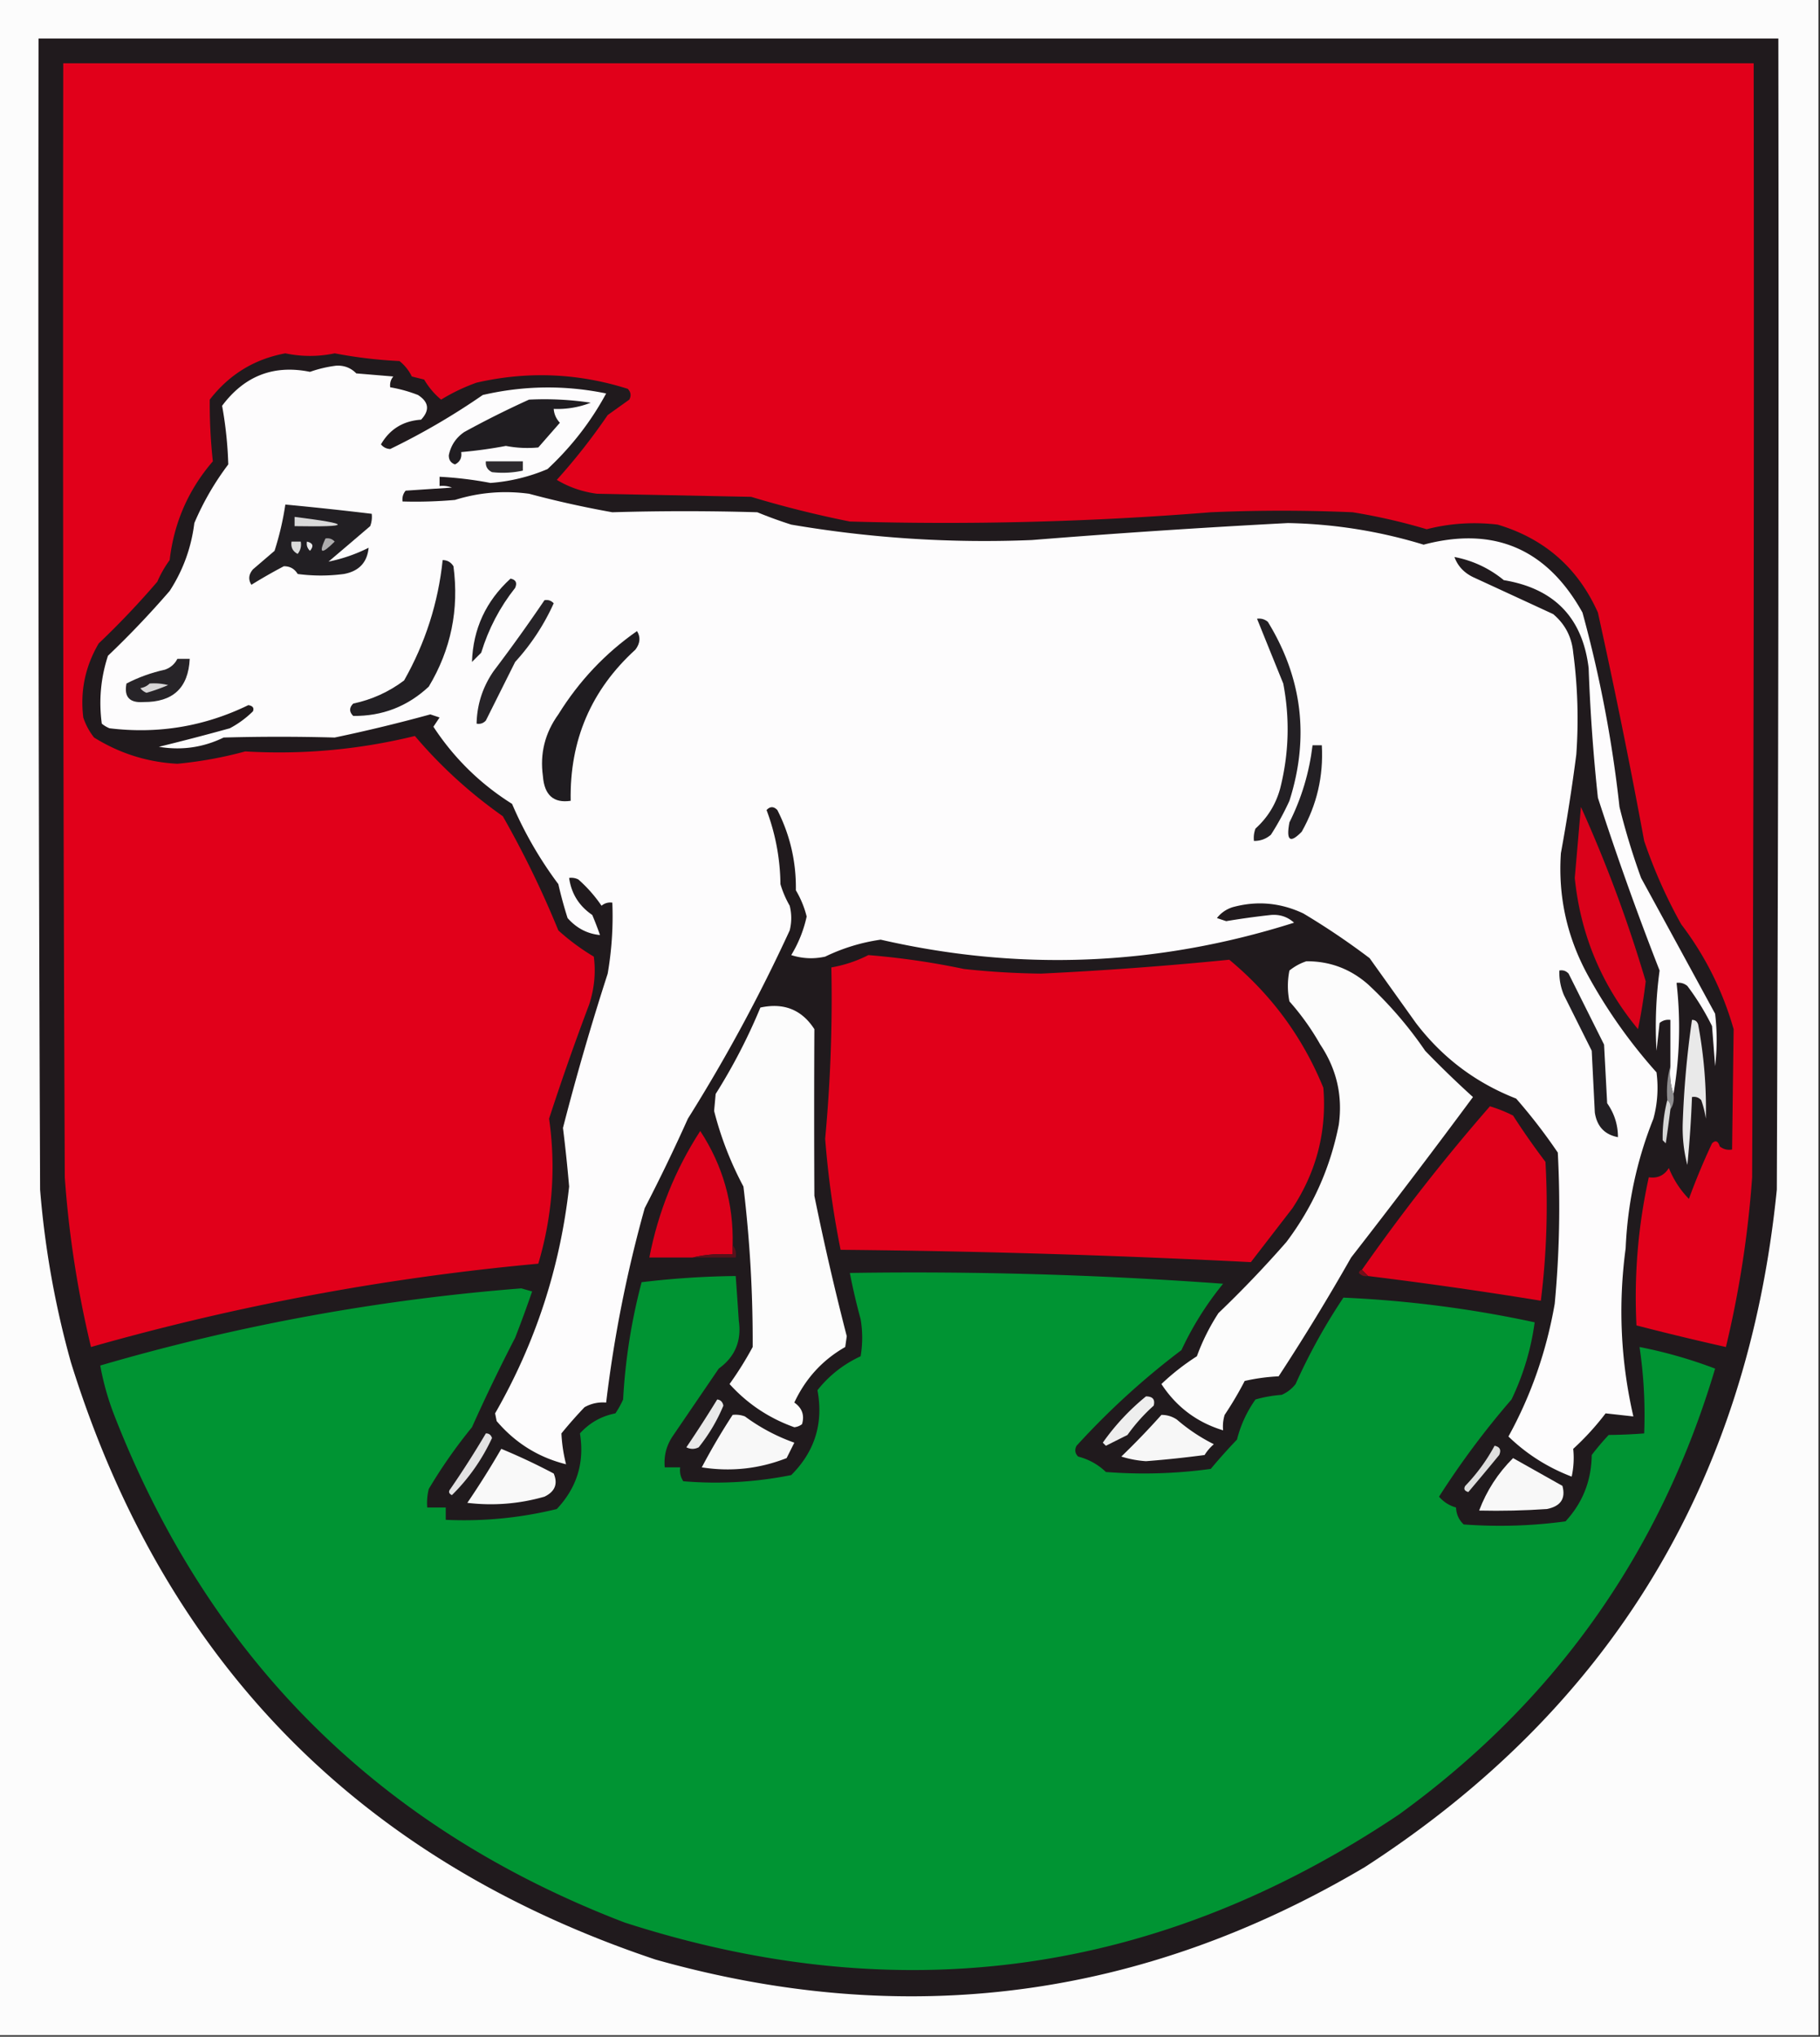 <svg xmlns="http://www.w3.org/2000/svg" width="590" height="660" style="shape-rendering:geometricPrecision;text-rendering:geometricPrecision;image-rendering:optimizeQuality;fill-rule:evenodd;clip-rule:evenodd"><rect width="100%" height="100%" fill="#333333" stroke="none"/><path style="opacity:1" fill="#fcfcfc" d="M-.5-.5h590v660H-.5V-.5z"/><path style="opacity:1" fill="#201a1d" d="M12.5 12.5h564c.167 124.334 0 248.667-.5 373-9.514 94.931-54.014 168.098-133.5 219.5-72.346 42.834-149.013 52.834-230 30C116.305 602.805 53.138 538.305 23 441.5a295.248 295.248 0 0 1-10-56c-.5-124.333-.667-248.666-.5-373z"/><path style="opacity:1" fill="#e1001a" d="M20.5 20.5h548c.167 120.334 0 240.667-.5 361a337.102 337.102 0 0 1-8.5 55 916.158 916.158 0 0 1-29-7c-.808-16.2.525-32.2 4-48 2.825.419 4.991-.581 6.5-3 1.532 3.79 3.698 7.124 6.5 10a220.255 220.255 0 0 1 7.5-18c1.131-1.104 1.965-.771 2.5 1 1.189.929 2.522 1.262 4 1l.5-39c-3.553-12.439-9.219-23.772-17-34a162.57 162.57 0 0 1-12-27 2161.99 2161.99 0 0 0-15-74c-6.453-14.45-17.286-23.95-32.5-28.5-7.799-.924-15.466-.424-23 1.5a191.594 191.594 0 0 0-24-5.5 528.986 528.986 0 0 0-46 0 1071.23 1071.23 0 0 1-117 3 346.254 346.254 0 0 1-32-8l-50-1c-4.759-.64-9.092-2.14-13-4.5a197.276 197.276 0 0 0 16.5-21l7-5c.684-1.284.517-2.451-.5-3.5-16.158-5.113-32.491-5.78-49-2a60.803 60.803 0 0 0-11.5 5.5c-2.164-1.79-3.998-3.956-5.5-6.5l-4-1a14.506 14.506 0 0 0-4-5 149.273 149.273 0 0 1-21-2.5 38.684 38.684 0 0 1-16 0c-10.037 1.856-18.204 6.856-24.5 15a171.092 171.092 0 0 0 1 20c-7.922 9.184-12.589 19.85-14 32a36.17 36.17 0 0 0-4 7 270.367 270.367 0 0 1-19 20c-4.38 7.464-6.047 15.464-5 24a20.883 20.883 0 0 0 3.5 6.5c8.312 5.164 17.312 7.997 27 8.5a130.494 130.494 0 0 0 22-4c18.559 1.091 36.892-.576 55-5 8.321 9.814 17.821 18.481 28.5 26a315.45 315.45 0 0 1 18 37 71.583 71.583 0 0 0 11.5 8.5c.674 5.168.174 10.335-1.5 15.5a840.01 840.01 0 0 0-13 37c2.256 15.877 1.089 31.544-3.5 47-49.241 4.516-97.575 13.516-145 27a337.08 337.08 0 0 1-8.5-55 65157.42 65157.42 0 0 1-.5-361z"/><path style="opacity:1" fill="#fdfcfd" d="M542.5 354.5c-.977-2.787-1.31-5.787-1-9v-15c-1.322-.17-2.489.163-3.5 1l-1 9a134.478 134.478 0 0 1 1-26 987.109 987.109 0 0 1-20-56 591.68 591.68 0 0 1-3-42c-1.952-16.288-11.119-25.788-27.5-28.5-4.718-3.86-10.051-6.36-16-7.5 1.045 2.885 3.045 5.052 6 6.5 8.679 4.001 17.345 8.001 26 12 3.866 3.252 6.033 7.419 6.5 12.5a162.756 162.756 0 0 1 1 33 619.065 619.065 0 0 1-5 32c-.944 14.179 2.056 27.512 9 40a168.616 168.616 0 0 0 22 31 38.186 38.186 0 0 1-1 15c-5.387 13.46-8.387 27.46-9 42-2.466 18.369-1.632 36.536 2.5 54.5l-9-1a86.642 86.642 0 0 1-10.5 11.5 28.257 28.257 0 0 1-.5 9c-7.763-2.96-14.597-7.293-20.5-13 7.327-13.306 12.327-27.639 15-43a333.254 333.254 0 0 0 1-49 180.04 180.04 0 0 0-13.5-17.5c-13.126-5.126-23.959-13.293-32.5-24.5l-15-21a235.042 235.042 0 0 0-21.5-14.5c-7.461-3.513-15.128-4.18-23-2-2.055.687-3.721 1.854-5 3.5l3 1a252.674 252.674 0 0 1 14.5-2c2.891-.24 5.391.593 7.5 2.5-44.206 14.019-88.873 15.852-134 5.5a60.922 60.922 0 0 0-18 5.5c-3.711.825-7.378.659-11-.5a40.583 40.583 0 0 0 5-12.5 31.445 31.445 0 0 0-3.5-8.5c.136-9.195-1.864-17.862-6-26-1.183-1.231-2.349-1.231-3.5 0a70.24 70.24 0 0 1 4.5 24 32.5 32.5 0 0 0 3 7 16.242 16.242 0 0 1 0 8 536.502 536.502 0 0 1-33 61 581.047 581.047 0 0 1-14 29 416.153 416.153 0 0 0-12.5 63c-2.489-.202-4.823.298-7 1.5a142.196 142.196 0 0 0-7.5 8.5c.155 3.34.655 6.674 1.5 10-8.943-2.228-16.443-6.895-22.5-14l-.5-2.5c13.094-22.783 21.094-47.283 24-73.5a503.388 503.388 0 0 0-2-19 856.047 856.047 0 0 1 14.5-50 109.174 109.174 0 0 0 1.5-23c-1.322-.17-2.489.163-3.5 1a45.255 45.255 0 0 0-7.5-8.5 4.934 4.934 0 0 0-3-.5c.708 5.075 3.208 9.075 7.5 12a106.191 106.191 0 0 1 2.5 6.5c-4.112-.396-7.612-2.229-10.5-5.5a133.74 133.74 0 0 1-3-11 125.844 125.844 0 0 1-15-26c-10.311-6.477-18.811-14.811-25.5-25l2-3-3-1a516.406 516.406 0 0 1-31 7.5 650.727 650.727 0 0 0-36 0c-6.662 3.232-13.661 4.232-21 3a767.918 767.918 0 0 0 23-6 31.989 31.989 0 0 0 7.5-5.5c.432-1.1-.068-1.767-1.5-2-14.23 6.915-29.23 9.415-45 7.5a9.457 9.457 0 0 1-2.5-1.5c-1.012-7.5-.345-14.833 2-22a298.608 298.608 0 0 0 20-21c4.343-6.682 7.01-14.015 8-22a89.433 89.433 0 0 1 11-19c-.19-6.41-.856-12.744-2-19 7.257-9.72 16.757-13.386 28.5-11a40.094 40.094 0 0 1 8.5-2c2.556-.137 4.723.696 6.5 2.5l12 1c-.837 1.011-1.17 2.178-1 3.5a45.8 45.8 0 0 1 9 2.5c3.541 2.282 3.874 4.949 1 8-5.805.397-10.138 3.064-13 8 .763.944 1.763 1.444 3 1.5a225.718 225.718 0 0 0 30-17.5c13.318-3.08 26.652-3.246 40-.5-4.909 9.099-11.242 17.266-19 24.5a58.185 58.185 0 0 1-18.5 4.5 119.915 119.915 0 0 0-16.5-2v3a8.43 8.43 0 0 1 4 .5l-15 1c-.837 1.011-1.17 2.178-1 3.5 5.676.166 11.343-.001 17-.5 7.809-2.435 15.809-3.102 24-2a325.497 325.497 0 0 0 27 6 797.07 797.07 0 0 1 47 0 141.43 141.43 0 0 0 11 4 372.002 372.002 0 0 0 78 5 3008.91 3008.91 0 0 1 83-5.5 160.22 160.22 0 0 1 44 7c22.779-6.032 39.946 1.302 51.5 22a403.96 403.96 0 0 1 12 63 228.404 228.404 0 0 0 7 23 21587.962 21587.962 0 0 1 24 44 72.464 72.464 0 0 1 0 17l-1-13a81.709 81.709 0 0 0-8-13c-1.011-.837-2.178-1.17-3.5-1a127.645 127.645 0 0 1-1 36z"/><path style="opacity:1" fill="#201d21" d="M171.5 129.5c6.7-.33 13.366.003 20 1a29.374 29.374 0 0 1-12 2c.126 1.7.793 3.2 2 4.5a22244.54 22244.54 0 0 1-7 8 36.876 36.876 0 0 1-10.5-.5 145.562 145.562 0 0 1-14.5 2c.278 1.846-.389 3.18-2 4-1.381-.5-2.047-1.5-2-3 .65-3.155 2.317-5.655 5-7.5a309.034 309.034 0 0 1 21-10.5z"/><path style="opacity:1" fill="#2d2a2e" d="M157.5 149.5h12v3a30.334 30.334 0 0 1-10 .5c-1.473-.71-2.14-1.876-2-3.5z"/><path style="opacity:1" fill="#221f23" d="M92.5 163.5c9.344.88 18.677 1.88 28 3a8.43 8.43 0 0 1-.5 4c-4.55 3.892-9.05 7.725-13.5 11.5a51.835 51.835 0 0 0 13-4.5c-.463 4.763-3.13 7.597-8 8.5-5 .667-10 .667-15 0-1.029-1.698-2.529-2.532-4.5-2.5a170.603 170.603 0 0 0-10.5 6c-1.068-1.687-.901-3.354.5-5l7-6a94.678 94.678 0 0 0 3.5-15z"/><path style="opacity:1" fill="#d9d9d9" d="M95.5 167.5c18.655 2.322 18.655 3.322 0 3v-3z"/><path style="opacity:1" fill="#dbdbdb" d="M94.5 175.5h3c.262 1.478-.071 2.811-1 4-1.611-.82-2.278-2.154-2-4z"/><path style="opacity:1" fill="#eaeaea" d="M99.5 175.5c1.965.448 2.298 1.448 1 3-.886-.825-1.219-1.825-1-3z"/><path style="opacity:1" fill="#adacad" d="M105.5 174.5c1.175-.219 2.175.114 3 1-4.298 4.291-5.298 3.958-3-1z"/><path style="opacity:1" fill="#221f23" d="M143.5 181.5c1.517.011 2.684.677 3.5 2 1.861 14-.805 27-8 39-6.882 6.431-15.049 9.598-24.5 9.5-1.333-1.333-1.333-2.667 0-4 6.071-1.286 11.571-3.786 16.5-7.5 6.883-12.147 11.049-25.147 12.5-39zM165.5 187.5c1.725.343 2.225 1.343 1.5 3-4.971 6.274-8.638 13.274-11 21l-3 3c.362-10.726 4.528-19.726 12.5-27z"/><path style="opacity:1" fill="#262327" d="M176.5 194.5c1.175-.219 2.175.114 3 1a71.886 71.886 0 0 1-12.5 19l-9.5 19c-.825.886-1.825 1.219-3 1 .134-6.2 1.968-11.867 5.5-17a536.902 536.902 0 0 0 16.5-23z"/><path style="opacity:1" fill="#232024" d="M407.5 200.5c1.322-.17 2.489.163 3.5 1 11.186 18.23 13.52 37.563 7 58a87.45 87.45 0 0 1-6 11c-1.584 1.361-3.418 2.028-5.5 2a8.43 8.43 0 0 1 .5-4c3.947-3.563 6.613-7.896 8-13 2.848-11.257 3.181-22.591 1-34a7439.178 7439.178 0 0 1-8.5-21z"/><path style="opacity:1" fill="#1f1c20" d="M206.5 204.5c1.209 1.935 1.042 3.935-.5 6-14.367 13.079-21.367 29.412-21 49-5.537.825-8.537-1.841-9-8-1.015-7.298.652-13.964 5-20 6.711-10.813 15.211-19.813 25.5-27z"/><path style="opacity:1" fill="#272428" d="M57.5 213.5h4c-.435 9.407-5.435 14.073-15 14-4.51.327-6.343-1.673-5.5-6 3.904-2.025 8.071-3.525 12.5-4.5 1.824-.66 3.157-1.827 4-3.5z"/><path style="opacity:1" fill="#d7d6d7" d="M48.5 221.5a18.452 18.452 0 0 1 6 .5 56.634 56.634 0 0 1-7 2.5 4.458 4.458 0 0 1-2-1.5c1.237-.232 2.237-.732 3-1.5z"/><path style="opacity:1" fill="#232024" d="M425.5 241.5h3c.572 9.975-1.595 19.308-6.5 28-3.789 3.937-5.123 2.937-4-3 3.941-7.849 6.441-16.183 7.5-25z"/><path style="opacity:1" fill="#da011a" d="M512.5 261.5c8.246 18.224 15.246 37.057 21 56.5a185.62 185.62 0 0 1-2.5 15.5c-11.786-14.242-18.62-30.575-20.5-49l2-23z"/><path style="opacity:1" fill="#e1001a" d="M281.5 309.5a248.486 248.486 0 0 1 31 4.5 258.425 258.425 0 0 0 25 1.5 1182.6 1182.6 0 0 0 61-4.5c13.671 11.326 23.838 25.16 30.5 41.5 1.133 14.09-2.2 27.09-10 39L405.5 409a3181.344 3181.344 0 0 0-133-4 300.168 300.168 0 0 1-5-36 489.321 489.321 0 0 0 2-55.5c4.284-.761 8.284-2.095 12-4z"/><path style="opacity:1" fill="#fcfcfc" d="M423.5 311.5c7.589-.042 14.256 2.458 20 7.5a127.702 127.702 0 0 1 18.5 21.5 324.779 324.779 0 0 0 15.5 15 2735.607 2735.607 0 0 1-39.5 52 712.32 712.32 0 0 1-23.5 38.5 62.744 62.744 0 0 0-11 1.5 114.34 114.34 0 0 1-6.5 11 12.93 12.93 0 0 0-.5 5c-8.463-2.569-15.13-7.569-20-15a76.105 76.105 0 0 1 11.5-9 68.669 68.669 0 0 1 7-14 359.599 359.599 0 0 0 22-23c8.559-11.333 14.226-24 17-38 1.313-9.401-.687-18.068-6-26a81.901 81.901 0 0 0-10-14 25.238 25.238 0 0 1 0-10c1.719-1.369 3.552-2.369 5.5-3z"/><path style="opacity:1" fill="#221f23" d="M505.5 314.5c1.175-.219 2.175.114 3 1l11.5 23 1 19c2.332 3.322 3.498 6.989 3.5 11-4.317-.82-6.817-3.487-7.5-8l-1-20-9-18a18.991 18.991 0 0 1-1.5-8z"/><path style="opacity:1" fill="#fcfcfc" d="M246.5 326.5c7.59-1.645 13.423.688 17.5 7a5282.643 5282.643 0 0 0 0 54 898.786 898.786 0 0 0 10.5 45.5l-.5 3.5c-7.356 4.194-12.856 10.194-16.5 18 2.521 1.76 3.354 4.093 2.5 7a4.933 4.933 0 0 1-2.5 1c-8.202-2.93-15.202-7.596-21-14 2.75-3.832 5.25-7.832 7.5-12 .08-17.381-.92-34.715-3-52-4.18-7.846-7.346-16.012-9.5-24.5l.5-5.5a185.76 185.76 0 0 0 14.5-28z"/><path style="opacity:1" fill="#e9e9e9" d="M548.5 330.5c.997-.03 1.664.47 2 1.5a148.451 148.451 0 0 1 2.5 30.5 32.444 32.444 0 0 0-1.5-6c-.825-.886-1.825-1.219-3-1a366.452 366.452 0 0 1-1.5 22c-1.14-4.326-1.64-8.826-1.5-13.5a304.275 304.275 0 0 1 3-33.5z"/><path style="opacity:1" fill="#8d8c8e" d="M541.5 345.5c-.31 3.213.023 6.213 1 9 .284 1.915-.049 3.581-1 5 .237-1.291-.096-2.291-1-3-.315-3.871.018-7.538 1-11z"/><path style="opacity:1" fill="#df001a" d="m443.5 413.5-2-2a632.236 632.236 0 0 1 41.5-53c2.567.77 5.067 1.77 7.5 3a233.986 233.986 0 0 0 10.5 15 247.983 247.983 0 0 1-1.5 45 1442.845 1442.845 0 0 0-56-8z"/><path style="opacity:1" fill="#d6d6d6" d="M540.5 356.5c.904.709 1.237 1.709 1 3-.452 3.663-.952 7.33-1.5 11l-1-1a48.21 48.21 0 0 1 1.5-13z"/><path style="opacity:1" fill="#dd001a" d="M237.5 403.5v3c-4.532-.318-8.866.015-13 1h-14c2.864-14.766 8.364-28.433 16.5-41 7.344 11.204 10.844 23.537 10.5 37z"/><path style="opacity:1" fill="#59111b" d="M237.5 403.5c.934 1.068 1.268 2.401 1 4h-14c4.134-.985 8.468-1.318 13-1v-3z"/><path style="opacity:1" fill="#009433" d="M275.5 412.5c40.388-.61 80.721.556 121 3.5a102.26 102.26 0 0 0-13.5 21.5c-12.232 9.226-23.565 19.56-34 31-.684 1.284-.517 2.451.5 3.5 3.482.905 6.482 2.572 9 5 11.383.883 22.717.55 34-1a179.919 179.919 0 0 1 8.5-9.5 38.577 38.577 0 0 1 6-13 42.36 42.36 0 0 1 8.5-1.5 11.532 11.532 0 0 0 4.5-3.5 190.666 190.666 0 0 1 15.5-28 370.727 370.727 0 0 1 62 8 83.314 83.314 0 0 1-7.5 25 269.898 269.898 0 0 0-23.5 31.5 11.142 11.142 0 0 0 5.5 3.5c.121 2.227.954 4.06 2.5 5.5 11.039.819 22.039.486 33-1 5.567-6.024 8.4-13.19 8.5-21.5a80.499 80.499 0 0 1 5.5-6.5c3.93-.041 7.763-.207 11.5-.5.375-9.377-.125-18.71-1.5-28a150.122 150.122 0 0 1 24.5 7c-17.786 59.722-51.953 107.889-102.5 144.5-77.876 52.172-161.542 63.839-251 35C123.063 592.563 67.897 537.73 37 458.5a87.097 87.097 0 0 1-4.5-16 674.338 674.338 0 0 1 136.5-25l3.5 1a403.045 403.045 0 0 1-5.5 15 577.43 577.43 0 0 0-14 29 164.714 164.714 0 0 0-14 20 18.453 18.453 0 0 0-.5 6h6v4a126.192 126.192 0 0 0 36-3.5c6.536-6.94 9.036-15.106 7.5-24.5 3.104-3.433 6.937-5.6 11.5-6.5a29.517 29.517 0 0 0 2.5-4.5 187.984 187.984 0 0 1 6-38 277.42 277.42 0 0 1 30.5-2c.355 4.826.688 9.659 1 14.5.942 6.517-1.225 11.684-6.5 15.5l-15 22c-2.006 3.036-2.84 6.369-2.5 10h5c-.214 1.644.12 3.144 1 4.5 11.767.981 23.433.315 35-2 7.661-7.651 10.494-16.818 8.5-27.5 3.757-4.749 8.423-8.416 14-11 .667-4 .667-8 0-12a202.653 202.653 0 0 1-3.5-15z"/><path style="opacity:1" fill="#740f1a" d="m441.5 411.5 2 2c-1.175.219-2.175-.114-3-1 .124-.607.457-.94 1-1z"/><path style="opacity:1" fill="#eee" d="M371.5 452.5c2.186.011 3.019 1.011 2.5 3a57.217 57.217 0 0 0-8.5 9.5l-7 3.5-1-1a74.986 74.986 0 0 1 14-15z"/><path style="opacity:1" fill="#e9e9e9" d="M232.5 453.5c1.086.12 1.753.787 2 2a55.26 55.26 0 0 1-8 13.5c-1.333.667-2.667.667-4 0a392.524 392.524 0 0 0 10-15.5z"/><path style="opacity:1" fill="#f8f8f8" d="M237.5 458.5a8.43 8.43 0 0 1 4 .5 61.416 61.416 0 0 0 16 8.5l-2.5 5c-8.882 3.483-18.048 4.483-27.5 3a210.148 210.148 0 0 1 10-17z"/><path style="opacity:1" fill="#f7f7f7" d="M376.5 458.5c1.808-.009 3.475.491 5 1.5a57.668 57.668 0 0 0 12 8 14.972 14.972 0 0 0-3 3.5 342.854 342.854 0 0 1-19 2 34.251 34.251 0 0 1-8-1.5 246.626 246.626 0 0 0 13-13.5z"/><path style="opacity:1" fill="#e3e2e3" d="M157.5 464.5c.997-.03 1.664.47 2 1.5-3.233 6.975-7.566 13.142-13 18.5-1.021-.502-1.188-1.168-.5-2a303.295 303.295 0 0 0 11.5-18z"/><path style="opacity:1" fill="#f9f9f9" d="M162.5 469.5a196.5 196.5 0 0 1 17 8c1.412 3.356.412 5.856-3 7.5-8.184 2.344-16.517 3.011-25 2a283.188 283.188 0 0 0 11-17.5z"/><path style="opacity:1" fill="#f8f8f8" d="M490.5 472.5c5.306 2.988 10.639 5.988 16 9 1.123 4.086-.544 6.586-5 7.5-7.326.5-14.659.666-22 .5 2.417-6.428 6.083-12.095 11-17z"/><path style="opacity:1" fill="#dfdfdf" d="M484.5 468.5c1.725.343 2.225 1.343 1.5 3a942.426 942.426 0 0 1-10 12c-1.257-.35-1.591-1.017-1-2 3.796-3.949 6.963-8.283 9.5-13z"/></svg>